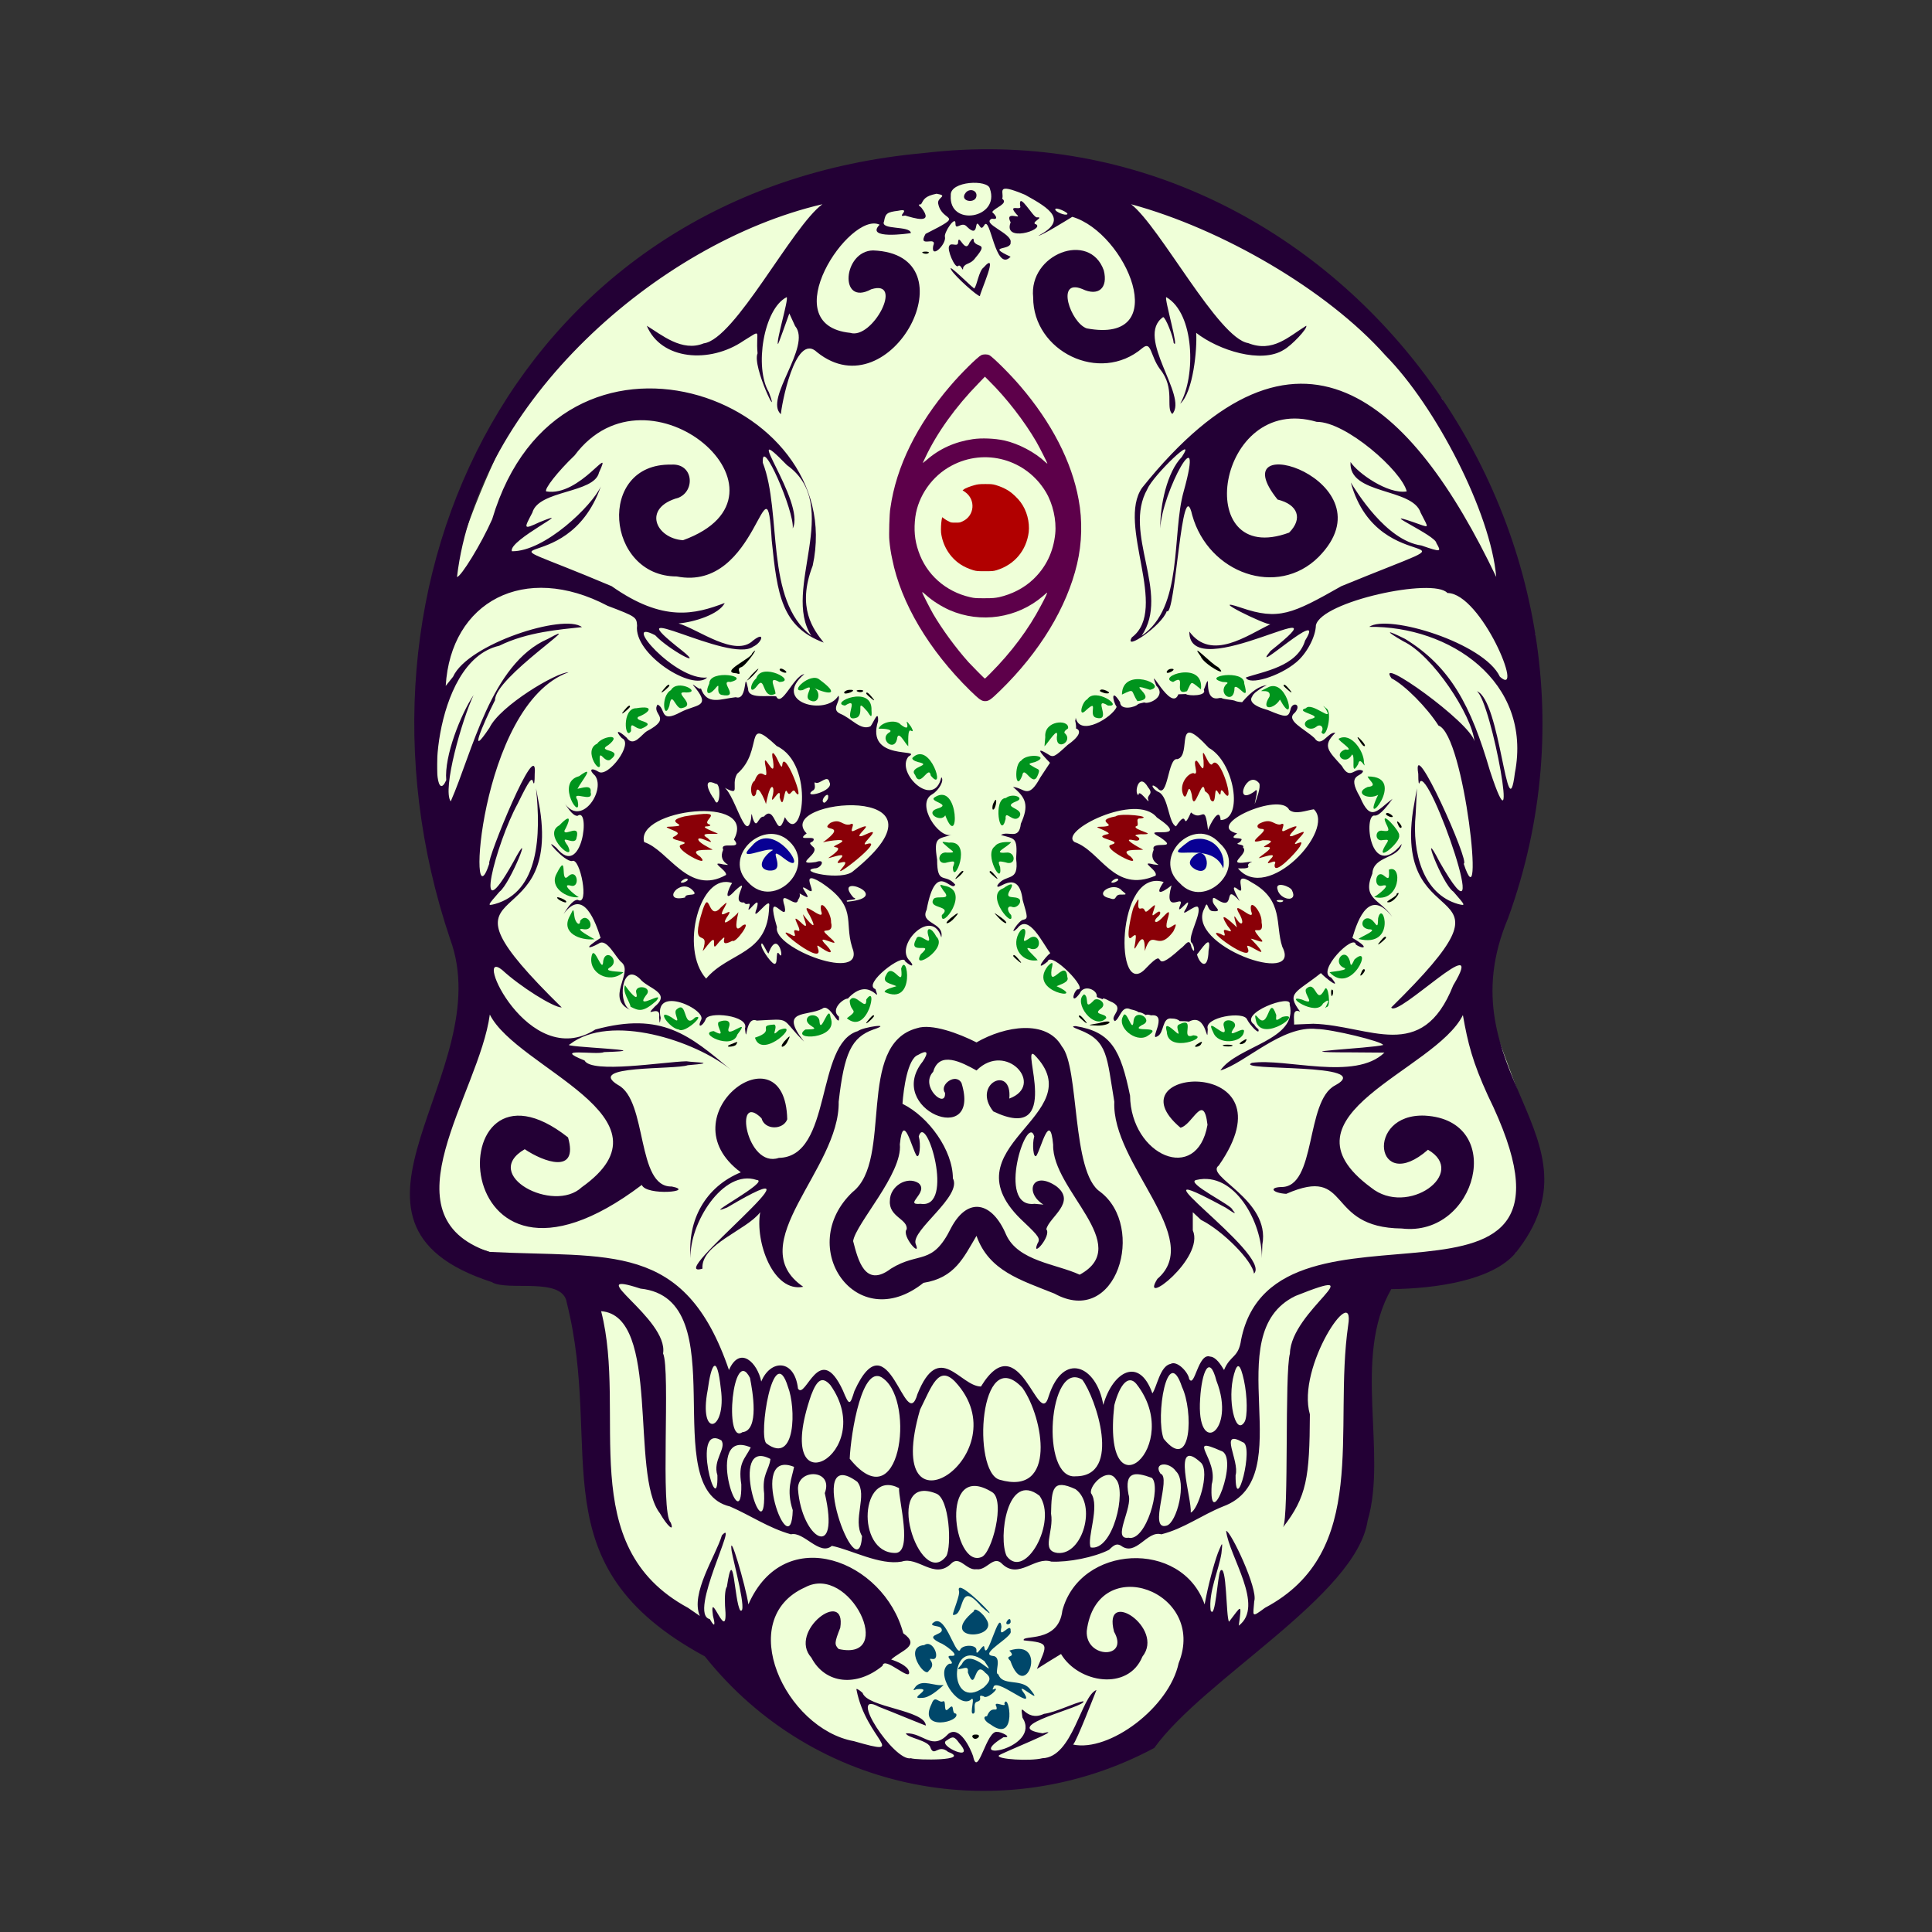 <?xml version="1.0" encoding="utf-8"?>
<!-- Generator: Adobe Illustrator 25.4.1, SVG Export Plug-In . SVG Version: 6.00 Build 0)  -->
<svg version="1.1" id="Слой_1" xmlns="http://www.w3.org/2000/svg" xmlns:xlink="http://www.w3.org/1999/xlink" x="0px" y="0px"
	 viewBox="0 0 736 736" style="enable-background:new 0 0 736 736;" xml:space="preserve">
<rect x="0" y="0" width="736" height="736" fill="#333333" stroke="none"/>
<style type="text/css">
	.st0{fill:#EFFFD8;}
	.st1{fill:#00941D;}
	.st2{fill:#230035;}
	.st3{fill-rule:evenodd;clip-rule:evenodd;fill:#230035;}
	.st4{fill-rule:evenodd;clip-rule:evenodd;}
	.st5{fill-rule:evenodd;clip-rule:evenodd;fill:#8A0007;}
	.st6{fill-rule:evenodd;clip-rule:evenodd;fill:#080094;}
	.st7{fill-rule:evenodd;clip-rule:evenodd;fill:#00941D;}
	.st8{fill-rule:evenodd;clip-rule:evenodd;fill:#00476A;}
	.st9{fill-rule:evenodd;clip-rule:evenodd;fill:#5D004A;}
	.st10{fill-rule:evenodd;clip-rule:evenodd;fill:#B10000;}
</style>
<g>
	<path class="st0" d="M166.5,247.8C172.4,193,210,135,210,135l58.9-46l61.7-19.3L389,65l63.8,11.6l49.3,29.9l47.3,45.5l20.5,49
		l15,41.1v50.1l-23,79.5l15.8,42.7L585,448l-7.7,29.4l-30.3,8.4l-22.6,3.3l-6.2,31.2l-3.3,65l-43,40.9l-34.6,34.5l-30.3,10.6
		L363,676l-42.5-8.3L297,651.8l-38.8-33.9l-24.1-27.7l-7.6-48.8l-5.6-46l-34.6-18.6l-19.8-5.9v-30.2l18.5-62.6L166.5,309v-40V247.8z
		"/>
	<g>
		<path class="st1" d="M402.6,280.8c-0.3,5.6,6.6,1.5,2.9-1.6c-0.2-1,1.6-1.6,1.4-1.9c0.3-3.4-9.3-2.9-8.7,3.5l-0.3,3.5
			C399.1,283.3,403.5,276,402.6,280.8z"/>
		<path class="st1" d="M419.3,384.3c2.7-1.9-0.7-4.4-2.4-3.4c-4.3,4.6-1.7-1.1-3.9-2.1c-4.3,2.9,3.7,14,8.4,9.1
			C421.8,385.9,416,386.8,419.3,384.3z"/>
		<path class="st1" d="M478.6,389.4c2.8,7.7,18.6-4.1,9.9-2c-2.5,1.6-2.5,1.6-2.3-0.7c-3-8.6-2.7,6.3-7.1,0.8
			C477.6,385.7,478.3,388,478.6,389.4z"/>
		<path class="st1" d="M433.3,267.1c9.1-0.9-5.9-7.9,4.8-4.3c7.6-1.7-10.6-9.2-10.7,1.8C432.6,262.1,430.6,263.1,433.3,267.1z"/>
		<path class="st1" d="M446.9,259.8c5.6-3.5-0.4,5.5,5.3,3.5c2-4,1.1-4,5.3-0.7C458.8,251.3,440.1,257.9,446.9,259.8z"/>
		<path class="st1" d="M465.8,259.8c1.9,0,2.3,0.3,1.3,0.9c-3.4,3.8,3.2,8,3.2,1.2c1.2-1.7,5.9,6.6,3.7-1.5
			C474.3,254.8,457.2,257.7,465.8,259.8z"/>
		<path class="st1" d="M483.6,261.6c-7.5,3.6,1.1-0.4,0,3.8c-3.6,5.7,1.9,4.7,4,1.1C493.9,278.1,490.9,259,483.6,261.6z"/>
		<path class="st2" d="M574.5,349.8C628.8,200.2,506.6,39.9,352,58.3C199.1,72,125.2,220.5,171.5,357.8
			c18.7,50.8-54.4,107.8,15.8,130.6c5.9,3.7,27.1-2.2,28.6,7.8c14.4,57.1-11.9,99.9,52.6,134.8c41.6,52.2,113.5,65.8,171.2,34.9
			c19.1-26.5,77-58.1,81.3-86.6c7.6-25.9-5.9-62.2,9-88.2c17.1-0.2,38.4-3.3,47.3-13.7C612.5,433.3,549.8,408.4,574.5,349.8z
			 M406.6,81.6c-0.7,0.7-4.6-0.9-4.6-1.8C401.9,78.6,407.2,81,406.6,81.6z M362.2,74.4c-0.4-5.5,14.3-6.1,14.9-2.5
			C381.1,83.2,361.3,86.6,362.2,74.4z M360.7,663c2.3-1.7,2.9-1.5,4.7,1C372.3,671.9,356.6,664.8,360.7,663z M513.6,504.8
			c-5.8,39.9,8.5,86.4-31.7,107.7c-5.4,4-4.5,3.2-4.1-2.5c1.6-4.6-9.1-27-10.7-26.8c1.1,9.7,14.8,28.6,4.8,36.1
			c1.3-9.2,0.9-7.4-3.7-1.5c-1.2-1.7-0.8-22.5-3.3-19.4c-1.1,1.9-1.9,18.9-3.7,15.1c-0.9-6.8,3.1-15.4,4.1-21.7
			c0.5-4.4,0.4-4.4-0.8-1.5c-1.3,2.8-3.7,11.4-5,17.9l-0.6,3c-8.7-24.9-47.5-22.8-54.2,2.4c-1.5,12.6-15.6,9-14.7,11.3
			c10.1,1,9,1.4,5,10.9c2.3-1.5,6.9-4.3,9.2-5.7c6.6,11.1,25.6,14.2,31,1c8.7-10.9-15.3-26.6-10.8-9.5c6,10.6-11,10.3-10.4-0.3
			c3.9-30.5,46.1-15.2,35,12.3c-3.6,16.9-26.4,33.9-40.2,31c1.4-1.4,8.2-19.1,8.9-20.8c-5.9,2.3-9,25.7-20.6,26
			c-4.6,1.2-17.5,0.4-16.6-1c-0.5-0.4,26.6-11.1,16.7-8.5c-17.5-2.6,17-10.1,15.5-12.2c-3.3,0.5-10.4,4.2-15,4.8
			c-7.4,3.5-9.3-6.3-8.2,1.4c7.5,11.8-23.5,17.4-7.2,7.5c3.9,0.2-1.3-2.2-2.3-2c-4.2-1.2-7.5,18.1-9.3,9.2c-1-2.9-5.1-11.8-9.4-8.5
			c-6.3,6.7-9.3-0.4-16.2-0.2c0.4,1.8,8.8,2.6,9.4,5.6c1.5,3.5,2.9-1.7,6.7,1.5c9,3.4-12.1,3.2-14.2,2.4
			c-6.3,1.5-24.6-26.4-12.2-19.6c4,1.5,19.3,7.9,17.9,7.1c-0.4-5.9-22.3-6.8-24.1-12.4c-1.6-1.4-2.6-1.9-2.3-1.1
			c3.7,19,20.5,25.7-1,19.5c-26.1-4.7-45.7-46.5-18.6-58.6c17.1-9.2,34.9,28.4,12.8,23.5c-1.7-1.7-1.6-2.5,0.6-8.1
			c2.4-15.4-20.1,1.3-11,11.4c5.3,10.1,17.3,11.2,27.1,3.1c0.6-4,10.9,6.4,10.1,2.2c-0.5-2.2-4.6-3.9-6.8-4.6
			c3.8-3.5,11.4-5.2,4.6-10c-7.3-27.7-45.1-42.6-59-11c-1-6.9-7.5-29.2-6.4-20.4c0.7,4.1,6.2,24.4,3.3,22.7c-2.3-3.6-2.5-26.3-5.1-9
			c-0.6,0.6-0.9,3.6-0.7,7.2c1.5,16.5-6.2-7.7-4.6,3.8c0.7,2.6,1.1,5.4-1.2,1.3c-8.5-1.8,11.5-39.4,4.6-31.9
			c-2.3,7.8-12.1,22.1-8.4,30.7l-4.5-3.1c-43.7-23.6-23-73.9-33.1-113c22.9,1.7,10.9,62.3,22.4,77c2.9,5,5.6,7.3,4.1,3.5
			c-4.1-3.8,0-58.1-2.9-64.4c2.2-13.3-32.1-32.4-8.6-24.7c36.9,3.9,5.8,76.4,34.1,83c8,3.5,14.7,8.2,23.2,10.6
			c4.9-1.2,10.9,8.4,15.6,4.4c7.4,1.5,18.3,7.5,26.6,6c6.2-2.1,12.3,6.8,18.6,1c3.4-3.8,5.9,2.5,9.9,1.9c4,0.6,6.5-5.7,9.9-1.9
			c6.3,5.8,12.3-3.1,18.6-1c6.5,0.3,16.3-1.6,22-4.5c2.1-2.1,3-2.4,4.5-1.6c5.8,4.4,9.9-5.9,15.4-4.3c8.5-2.1,15.3-7.3,23.5-10.6
			c30.1-11.1-2.6-65.6,27.6-80.2c31.1-12.4-1.7,5.5-2.1,21.9c-2.1,7.7-0.3,61.9-2.6,66.2c9-11.6,10.1-18.9,10.2-43
			C493.8,520.7,516.3,487.8,513.6,504.8z M273.3,562c0.4,18.4-10.3-20.1,1.5-13.3C276.9,551.7,271.4,556.3,273.3,562z M269.6,529.5
			c1.3-9.7,3.5-14.4,5-0.5C276.9,545.4,266,548.2,269.6,529.5z M302,575.3c-0.6,22.3-17.6-23.7,0.5-16.5
			C301.7,563.1,299.4,567.4,302,575.3z M292,549.9c-3.3-2.4,2.6-39.9,8.2-21.5C303.2,536,303.3,558.3,292,549.9z M293.5,555.8
			c-0.5,4.3-3.3,5.8-2.4,13.2C291.7,592.4,276.9,547.1,293.5,555.8z M286,551.4c-2.3,4.6-4.9,5.7-3.6,14.1
			C282.8,588,267.7,543.5,286,551.4z M285.7,524.9c1,5,3.7,20.1-2.9,20.7C275.7,550.6,279.2,512.1,285.7,524.9z M340.9,591.6
			c-15-0.2-13.1-32.3,1.6-24.7C342.2,571,348,591.9,340.9,591.6z M323.7,555.7c0.4-9.5,4.8-37.4,13-30.4
			C348.7,534.6,342.9,579.5,323.7,555.7z M326.6,564.5c4,5.1-1.9,14.4,1.8,20.7C327,607.2,306,549.4,326.6,564.5z M309,531.5
			c2.3-6.1,4.3-7.2,7.3-3.9C335,553.9,293.5,576.5,309,531.5z M314.2,568.8c6.1,26.4-8.8,17.6-10.2-1.5
			C303.7,559.3,317.7,559.6,314.2,568.8z M380.8,563.7c-10.6-3-7.7-52.5,8.7-35C397.5,540,402.8,570.1,380.8,563.7z M383.5,592.8
			c-3.3-6.7,0.1-32.6,12.5-23C403,579.6,390.5,602.2,383.5,592.8z M377.9,568.4c5.3,3-0.1,23.7-4.1,24.8
			C363.1,597.5,357.7,556,377.9,568.4z M350.5,537c4.4-8.8,7-17.1,13.3-10.7C389.6,553.9,335.3,589.5,350.5,537z M356.7,569
			c5,2,5.9,20,3.8,23.8C350.3,606.2,335.9,560.6,356.7,569z M400.4,576.6c0.2-9.6,0.6-13.3,9.3-9.3c8.2,5.8,2.8,25.2-6.8,24.3
			C396.3,590.8,401.6,583.6,400.4,576.6z M429.9,569.3c-1.6-8.8,2.4-8.7,8.9-6.3c3.7,3.3-2.2,24.4-8.9,22.8
			C423.4,586.7,431.7,574.3,429.9,569.3z M424.5,535.3c2.2-8.3,5.5-11.6,8.4-8.1C451.5,550.8,419.6,578.9,424.5,535.3z M425.1,563.5
			c4.2,4.4-1.1,27.5-9.6,26c-1.6-3.4,3.7-15.7,0.1-20.7C415,565.7,422,558.7,425.1,563.5z M409.8,562.4
			c-13.7,1.4-10.3-44.8,2.5-36.8C417.4,532.4,427.6,562.4,409.8,562.4z M465.1,552.7c7.4,2-4.8,32.9-3.5,12.8
			C464.4,556,451.4,546.6,465.1,552.7z M457.2,532.8c0.6-10,3.5-17.3,6.2-6.8C471.1,545.5,455.6,555.4,457.2,532.8z M457.6,557.3
			c3.4,3.8-1.4,18.3-4,18.9C454.2,571.2,446,546.5,457.6,557.3z M443.3,548.1c-3.2-8.3,1.4-36.7,7-19.7
			C454.6,537.4,454.1,561.4,443.3,548.1z M448,560.5c4.3,4,0.3,19.7-3.6,20.7c-7.2,2.1,2-18.5-2.3-19.8
			C439.2,557.2,445.3,556.6,448,560.5z M473.4,549.4c4.6,1-2.8,29.1-2.7,12.6C472.3,556.4,464.1,544.2,473.4,549.4z M470.1,523.5
			c1.3-4.7,2.4-4,3.8,2.4c1.3,6,1.4,13.9,0.2,15.8C470.6,547.3,467.4,533.1,470.1,523.5z M472.8,510.4c-1,7-4.1,5.7-6.5,11.5
			c-1.2-2-3.1-5-5.3-5.1c-4.6-1.6-5.9,12.3-8,8.5c-0.2-2.3-4.5-7.2-7.1-5.7c-4,0.8-5.2,8.9-6.9,11.2c-5-14.2-15.1-8.3-18.7,4.4
			c-2.5-14.9-15.2-20.6-20.8-3.3c-3.8,13.5-11-27.9-25.8-3.7c-8-0.1-15.9-17.8-24.2,2.9c-4.6,16-10.9-30-24-1.2
			c-1.7,5.4-1.9,5.9-4.4-0.2c-9-19.4-14.2,3.8-17.1-0.7c-1.3-11.4-10.5-11.2-14-2.7c-1.4-7.1-8.1-13.9-12.3-4.4
			c-16.9-49.4-45.5-42.6-91.4-45c-40.6-13.9-3.8-60.1,0.3-90.4c10.3,20.6,72.6,39.1,35,65.8c-10.7,10.1-38.6-4.7-21.7-14.5
			c7.1,4.8,20.6,9.8,16.5-4.5c-49.4-39-47.7,75.5,28.1,18.1c1.7,4.3,20.8,2.5,11.4,0.6c-13.6,0.4-9.1-32.8-20.5-38.7
			c-12.4-7.6,21.4-5.7,26.6-7.5c12.1-1,2.8-1-0.5-1.5c-8.6,0.2-36.2,4.8-38.8-0.3c-13.1-5.2,4.8-1.9,7.4-3.2
			c23.6-0.7-17.3-1.9-13.1-2.9c15.5-12.1,48-1.4,61.5,9.7c-15.8-13.2-26.3-22.3-51.7-15.4c-25.6,16.3-47-31.9-35.5-22.7
			c6.8,6.3,19.5,14.3,22.7,14.3c-53.8-52.7-0.5-24.5-8.3-75.5l-1.5-8c1.9,17.8,1.2,39.4-15.7,44.1c-2.9,0.7-2.9,0.7,1.8-4.7
			c4.1-3,13.6-26.9,5.3-11.4c-16.1,28.9-6.6-7.2,1.6-22.1c4.4-9,5.4-10.3,5.9-8.3c0.4,1.4,0.6,0.1,0.6-3.1
			c1.3-15.5-18.4,33-17.3,34.2c-8.5,25.8-4.2-60.5,30.2-72.9c-4.7,0-26.1,12.8-30.1,21.1c-8.4,12.6-2.7-1,2.1-10.5
			c-0.3-8.5,36.5-32.3,20.1-23.3c-21.7,9.4-28.8,43.4-37,61.9c-3.3-4.6,4.3-31.1,8.7-40.5c-4.9,7.4-11.2,23.2-10.4,32.4
			c-6.4,14.4-6.4-45.2,20.2-51.2c10.7-5.3,23.4-6.2,31.5-7.1c-6.8-5.3-43.5,6.4-49.1,18.9l-2.8,3.5c1.9-32.1,30-47.2,61.7-30.5
			c10.8,4.1,11,4.3,11.2,7.5c-1.4,10.9,21.3,25.3,26.7,19.8c-12.1,1.4-33.4-23.2-19.8-16.1c5,5.4,19.1,13,10.3,5.9
			c-27.8-21.8,18.2,5.2,27.1-1.6c3.2-1.4,4.8-6.1-0.1-2.3c-6.8,6.6-20.9-4.3-28.4-6.5c6-0.5,15.5-3.5,17.6-7.8
			c-11.3,4.3-23.4,7.5-43.1-6.4c-58.4-24.7-17.4-0.2-4.1-38c-3.3,7.3-21.4,24.9-33.9,24.7c-1.5-4.2,25.7-17.2,10.6-11.1
			c-6.4,3-6,2.5-2.8-3.6c2.4-8.7,23.6-7.3,25.4-15.3c5.6-12.1-7.2,9.4-20.1,7.2c-0.9-0.8,4.4-7.6,10.8-13.7c28.3-38,89,15,41.3,32.3
			c-10.4-0.7-15.7-12.4-1.7-16.2c6.5-2.7,5.6-13.2-2.8-12.6c-28.5-0.6-25,42.6,2.1,42.6c31.2,6.2,34.1-49.3,36.2-13.7
			c2.1,20.7,3.8,32.9,19.8,38.9c-3.9-5-10.4-13.2-4.2-29.3c14-64.5-96.3-104.4-122.1-17.7c-4.1,9.3-11.9,22-13.4,22
			c7.8-66.1,76.2-127.3,139.2-142c-11.6,8.5-33.3,51.5-45.2,53c-8.3,3.4-16.1-3.3-21.7-6.7c5.4,13,23.9,14.6,36.9,5.7
			c7.4-4.5,4.5-3.9,5.3,4.8c-2.2,5,9,27.4,4.3,14.8c-5.6-9.4-2-31.8,6.8-36.2c0.8,0.9-4.2,17.1-3.3,17.9c0.2-0.2,3.2-8.6,4.3-11.7
			l2.2,4.8c6.5,7.7-12,27.8-5.4,33.6c0-2.3,5.3-31.8,13.8-23.6c28.3,22.7,59.6-37.4,21.3-38.8c-11.5,0.2-13.1,21.5-0.7,14.8
			c12.7-4,0.5,19.3-8,16.6c-29.5-3-0.1-46.6,11.2-41.2c-5.6,5.7,10.8,3.4,11.9,3.2c-0.2-3-11.9-1-10.2-4.5c0.5-3,1.2-3.5,5.3-4
			c5.6-1.2-1.1,2.7,2.7,1.8c3.1,0.9,11.3,3.6,6.2-3c-1.2-1-1.3-1.2-0.1-1.3c1-1.8,1.4-3.1,5.9-4c4.7,0.8,0.2,1.3,0.6,3.7
			c1.4,7.6,11,3.6-4.8,11.6c-3.3,5.8,4.7,0.4,2.9,4.6c-0.9,5.2,5-0.6,4.5-3.4c-0.6-1.5,4.1-8.6,4-5.1c0,2.9,2.4-1.2,4.4,1.2
			c4.8,4.7,2.6-3.4,4.6-0.6c0.8,1.3,1.1,1.3,1.9,0.1c2.4-4.5,4.2,18.2,10.1,11.9c-9.8-4.5,0.4-2.1,0-5.5c0.7-3.4-11.4-7.1-7.1-9
			c3.1,0.6,0.9-1.8,0.1-2.5c0.7-1.6,6.4-3.2,3.8-5.1c0.9-2.4-3-6.4,8.7-1.5c9.6,5.3,16.4,9.6,5.1,15.6c1.4-0.1,10.3-5.6,12.9-7.2
			c20.5,6,38.8,48.7,5.5,42.5c-6.1-2.1-12-19.2-1.7-15c6.1,2.9,9.9-0.3,8.2-7.1c-5.4-15.2-28.7-6.2-26.9,10.3
			c-0.1,20.4,25.3,33.2,41.6,19.3c3.5-2.9,2.9,2.8,6.7,8c6,7.4,2,14.8,4.7,17.1c6.2-6.7-14.4-29.3-3.5-36.9c0.9,0,3.9,7.5,4,9.8
			c2.4,3.5-3.7-17.2-2.8-17.4c10.8,6.2,11.3,30.1,5.3,40.6c5-4.4,6.5-21,6.1-27c8.6,6.7,24.8,11.8,33.3,6.5c3-1.6,9.4-8.4,8.6-9.2
			c-6.8,4.2-12.7,10.3-22.1,6.6c-11.4-1.8-33.6-44.4-44.6-52.9c34.4,9.3,74.7,32.6,96.9,57.6c19.1,19.3,40.1,59.9,42.2,84.4
			c-32.2-67.4-75.4-108.2-134.9-34c-9.8,14,10.4,46.2-3.9,57c-3.4,5.6,11.4-4.4,13.3-10c3.3,2.8,5.7-54.2,9.7-36.5
			c6.2,22.1,32.4,31.5,48.1,15.9c28.8-29.1-38.3-50.2-15.6-21.9c7.8,1.9,9.7,7.3,4.4,12.6c-37.5,13.8-27.8-53.4,10.5-42.2
			c11.1-0.1,32.4,18.7,34.3,26.5c-7.2,1.2-18.8-7.1-21.4-11.2c-0.9,12.6,23.6,9.7,26.7,19.3c3.3,6.6,3.8,5.8-3.1,3.5
			c-13.9-4.8,9,5.2,9.1,8.1c2,3.4,1.8,3.5-5.7,0.9c-13.5-1.8-25.1-21.1-26.9-24c10.7,39,57.3,14.5-3.6,39.5
			c-18.7,10.6-23.9,13.1-38.2,8.2c-13.9-4.7,9.8,6.9,11.2,6.3c-8.7,4.1-22.5,14.3-30.9,2.8c-0.4,21.4,62.6-17.9,30.9,7.4
			c-8.6,10.4,21.8-17.8,13.2-4c-3,10-16.1,11.8-22.6,14.1c1.2,3.1,12.8-0.4,19.2-5.8c4-3.3,7.4-9.7,7.5-14.1
			c2-9.1,44.8-18.3,50.1-12.3c12.9,0.1,29.6,40.5,20,31.9c-6-12.9-42.7-24-49.8-19c30.4-0.4,62.3,20.7,55.5,55.7
			c-2.9,23.1-5.5-28-14.5-31.2c5.6,3.9,16.9,66.7,5,30.3c-7.2-24.7-15-39.6-32.3-50.2c-7.4-3.7-7.8-3.2-0.7,0.9
			c11.2,5.3,26.1,28.1,27.1,38.1c-1.5-7.2-38.2-33.4-31.6-24c5.1,2.6,13.5,11.1,17.9,18c10,3.4,17.8,77.6,9.6,52.6
			c2.8,0.3-20-50.7-17.3-34.2c0,3.3,0.2,4.5,0.6,3.1c3.4-6.4,29.7,69.4,7.5,30.4c-7.9-15.4,0.8,8.3,5.3,11.4
			c4.7,5.4,4.7,5.4,1.8,4.7c-13.4-3.8-17.6-19.6-16.2-34.1l0.5-10l-1.5,8.5c-7.5,50.6,45.4,22.2-8.3,75c2.2,4.3,37.3-31.2,23.6-8.4
			c-11.9,30-31.9,15.2-53.3,14.6l-7.3,0.3c0.1-2.1-0.9-6.4,2.3-4.9c-5.5-7.3-1.6-7.1,7.9-14.7c1.4,1.6,8.4,7.1,3.9,1.7
			c-5.9-2.3,8.7-16.9,9.4-12.6c2.4,1.8,6,1.7-1.3-2.5c2.2-7.6,6.7-19,15.2-8c-4.6-6.9-11.7-6.6-7.6-16.5c0.4-6.9,10-5.5,11.2-11.3
			c-12.1,14.8-14.8-11.9-10.2-10.8c2,0.1,5.3-4.5,6.7-6.4c-5.9,4.4-8.3,9.1-12.4-0.7c-5.3-9,0.6-7.4,1.2-9.9c-3.2-1.9-4.8,4-8.1-1.9
			c-5-5.6-7.7-7.6-2.5-12.6c-2.6-0.7-5.3,6-7.9,2c-3.9-3.6-11.3-6.8-7.5-9.7c2.8-3.3-1.1-4.4-1.7-1.1c-0.8,3-1.7,3-8.6,0.1
			c-6.2-1.7-7-3.7-6-5.1c0.2-0.6,0.7-1.1,1.1-1.5c0.7-0.6,1.5-1.1,2.2-1.6s1.5-0.9,2.3-1.3c-2.6,0.3-5.7,2.1-9.4,6.5
			c-1.4-0.1-2.3-0.3-2.9-0.6c-1-0.3-2-0.3-3-0.5c-0.7-0.1-1.4-0.2-2-0.5c-0.2,0-0.4,0-0.7,0c-7.3,1.9-2.4-12.8-6-3.1
			c1.3,2.4-5.9,2.4-6.8,1.6c-1,0-1.9,0.1-2.9,0.1c-2.7,7.2-12.2-13-8.4-3.3c4.1,4.1-2.9,7.3-4.6,6.4c-0.8,0.2-1.5,0.3-2.3,0.6
			c-1.1,1.3-6.8,2.6-6.9-0.7c-3.4-5.5-3-0.8-1.3,1.8c-1.6,3.9-14,11.6-15.6,4.1c0,0.5-0.1,0.9-0.2,1.2c0.1,0.3,0.1,0.6,0.2,0.9
			c0.1,0.7,0.2,1.4,0.1,2c1.7,0.6,2.2,2.5-3.2,6.3c-5,4.6-5.4,4.9-7.5,3.5c-6.2-3.8-0.8,1.6,0.8,3.3l-3.7,5.6
			c-4.7,8.7-6,3.9-10.4,3.6c5.1,4.2,6.1,7.1,3,14c-0.7,6.5-4.7,2.5-7.6,4.3c5.3,1.5,6.4,0.8,5.8,9c1.2,9.4-3.8,5.4-7.1,10.1
			c-0.8,3.2,8-7.4,9.6,5.7c2,6.8,2,7,0.2,7.5c-1.5,0-6.1,6.9-2.2,3.2c4.3-5.7,9.5,5.6,12.5,9.5c-1.8,1.3-6.6,7.7-1,3.2
			c1.2-4.3,16.1,11.2,11.3,10.6c-1.8,1.4-2.4,6,0.9,1.6c1.6-3.8,7-1.3,6.5,1.2c0,0,0.1,0,0.1,0.1c0.1,0,0.1,0.1,0.2,0.1
			c0,0,0.1,0,0.1,0.1l0,0l0,0c0.3,0.1,0.6,0.2,0.9,0.3c0.3,0.1,0.6,0.2,0.9,0.4c0.1-0.5,0.6-0.5,2.8,0.7c6.6,2.6-0.5,5.7,1.9,7.6
			c2-0.9,2.5-6.2,6-4.5c1.9,0.4,2.7,0.8,3,1.1c0.4,0,0.7,0.1,1.1,0.2c0.6,0.2,1.2,0.6,1.7,0.9c0.3-0.2,0.8-0.3,2,0.1
			c6.8-0.8-1,10,2.4,8c2.7-1.3,1.7-7.3,5.4-6.8c1.5,0,2.6,0.4,3.1,1c1.2,0,2.4,0,3.5,0.2c7.1-3.8,6.9,10.4,7.2,2.8
			c-1.5-4.5,13.8-7,15-3.6c1.2,2.3,5,6.3,4.3,3.7c-0.3-0.2-0.5-0.5-0.8-0.7c-0.3-0.3-0.6-0.7-0.8-1.1c-6.4-4.2,14.6-11.9,13.5-7.7
			c3.4,13.7-20,15.8-26.4,25.2c9.5-2.8,23.5-17.3,36.7-15.8c5.5,0,25.3,4.8,25.3,6.1c-4.5,1.3-40.8,2.8-12.5,2.8l13,0.1
			c-11.2,10.9-37.6,2-50.5,3.9c-7.2,3.3,48-0.2,31.7,8.6c-11.4,5.9-7,39-20.6,38.7c-4.8,0.2-3.1,2.3,2,2.6
			c25.2-11,14.4,12.9,44,13.2c28.6,3.4,40.1-41.3,8.8-43c-23-0.9-18.8,30.5,1.2,13c15.4,8.9-7.8,25.7-21.7,14.4
			c-37.6-27.7,24.5-44.4,35-65.7c1.9,10.8,3.7,17.9,9.5,30.6C615.2,515.9,485.5,446.5,472.8,510.4z M299.8,177.2
			c21.6,15.4-2.2,47.5,9.3,65c-17.9-13.7-11.1-46.8-18.5-65.9c-0.7-10.9,12.1,18.6,11.4,25C307.1,191.3,280.9,157.8,299.8,177.2z
			 M450.9,187.3c-4.6,16.4,0,44.1-16,54.9c11.1-16.3-7.4-39,2.2-55.9c2.1-5.1,19.4-21.8,13.1-12.2c-5.6,5.7-8.3,18.4-8.2,27.2
			C442.6,187.4,459.3,157.2,450.9,187.3z M453.8,359c1.2,0.7,1.7,5.4,0.1,1.9c-0.8-4.2-2.4-0.6-4.2,0.5c-12.5,11.4-3.9-2.2-13.1,7.4
			c-12.1,13.4-11.6-38.4,6.7-32.8c-3.5,5.1-1,4.5,3,1.3c-3.3,11.8,5.1,3,3.3,7.5c-2.2,5.5,5.3-5.4,2.3,1.2c-3.1,4.6,3.6-1.9,4.5-0.4
			C457.8,348,452.5,356.6,453.8,359z M437.5,304.9c0.5,1.7-3.8-4.8-3.8-2c-1.8-0.5,0.1-9.2,3.7-2.9
			C439.8,302.8,436.5,302.7,437.5,304.9z M440.7,311.4c14.4,9.7-7.8,2.8,1.3,7.6c7.5,5.1-3.8,1-2.5,4.7c-2.5,5.6,5.1,6.2,0,5.6
			c-6-1.5,1.9,2.3,0.7,4.3c-15.9,6.8-20.8-9.4-30.8-12.8C403,316.7,432.9,301.7,440.7,311.4z M465,312.4c-0.4-5.5-4.1,1.8-4.8,3.8
			c-1.3-10.9-2-2.8-6.5-6.7c-3.7,8.2-0.7-2.3-5.7,5.3c-2.9-1.2-2.8-11.1-6.5-13c-2.5-1-3.7-4.1-0.6-1.6c4.1,5,3.9-11.8,7.6-11
			c5.8-1.4-1.6-19,12-4.3C470.2,290.2,473.9,312.2,465,312.4z M449.5,336.5c-11.1-9.8,5.5-26.2,15.1-15.3
			C475.5,330.7,458.9,346.8,449.5,336.5z M426,335.2c0,0.2-0.7,0.7-1.6,1C421.4,336.8,426,333.5,426,335.2z M427.4,339.3
			c1.9,1.5,1.9,1.5-0.2,1.5c-3-0.2-1.3,2.6-4.4,1.4C416,340.8,424.3,335.5,427.4,339.3z M460.4,362.2c-0.2,7.9-3.5,4.9-4.4,1.4
			C457.3,362.2,461.8,354.8,460.4,362.2z M458.8,346.1c1.5-3.9,0.8,0.9,3.2,1c4.5,0.4-0.1-1.9,0-4c0-1.4,0.2-1.4,2.3,0
			c6.6,3.8,1.4-7.2,8,0.2c-0.9-1.5-4.2-7.4-0.6-4.4c3.5,2.5-2.9-8,5.2-2.7c12.3,6.8,8.8,16.2,11.6,24.5
			C496.4,376.1,451.3,360.1,458.8,346.1z M488.7,343.4c-0.3,0.3-1.2,0.4-1.9,0.1C484.8,342.7,489.8,342.6,488.7,343.4z M486.7,338.9
			c-1.2-3.4,5-1.2,5.5,0.3C494.6,344,487.6,342.9,486.7,338.9z M471.6,330.8c0.8,0,4.6,0.3,3.9-0.9c-0.6-1.6,4.1-2-0.7-1.4
			c-8.4,1.2,1.4-3.3-1.3-5.7c1-1.3-3.4-0.9-1.7-1.7c0.6-0.2,1.2-0.9,1.2-1.4c-0.9-0.8-5.3,0.3-1.7-2.2c-12.8-3.1,16.5-16,19.8-9
			c2.4,2,6.5,0.2,9.4-0.2C508.9,316.1,482.8,344.3,471.6,330.8z M477.9,301.5c-8.4,6-2.8-8.8,1.8-3.1c0.7,1.5-1,5.9-1.7,7.9
			C478,305.4,479.9,299.2,477.9,301.5z"/>
		<path class="st1" d="M454.6,394.4c-5.4,2.1,1.4-7.5-5.5-4.1c-1.9,0.8,1.9,5.7-1.8,2.3c-2.7-2.4-3.6-2.3-2.8,0.4
			C444.8,401.6,461.4,394.9,454.6,394.4z"/>
		<path class="st1" d="M435,390.5c5.1-1.9-2.9-7-3.2-1.2c-0.5,4.6-2.7-5.6-4-2.1c-2.3,4.1,4.7,10,9.1,7.6
			C444.4,390.2,429.6,393.7,435,390.5z"/>
		<path class="st3" d="M367.9,73.4c-2.8,3.4,4.1,4.5,4.1,1C372,72.4,369.3,71.7,367.9,73.4z"/>
		<path class="st3" d="M388.6,78.3c1.1,2.5-5.3-1.1-1.3,3.4c2.5,2.3-4.8-1.8-2.3,3c-3,7.8,12.7,2.9,9.8,0.8
			c-2.7-0.6,3.4-2.9,0.2-2.7C393.6,83,388,72.6,388.6,78.3z"/>
		<path class="st3" d="M365,92.1c0.1,2.4-2.7,0-3.4,1.6c-0.9,1.4,2.1,8.4,3.3,7.7c1.2-1.2,2,2.8,2,0.6c0.9-2,2.8-1.1,4.7-3.8
			c5-5.9,0.7-3.7-0.6-6.2c-0.1-1.5-0.3-1.5-1.6,0.3C367.7,97,365.3,88.8,365,92.1z"/>
		<path class="st4" d="M351.8,96.5c0.7,0.3,1.6,0.2,1.9-0.1C354.8,95.6,349.8,95.7,351.8,96.5z"/>
		<path class="st3" d="M374.7,101.9c-1.8,1.3-2.5,6.8-3.5,7.9c0.8,1.5-11.3-10.9-8.7-6.8c1.5,2.4,9.7,9.8,10.8,9.8
			C373.3,111.5,380.9,94.9,374.7,101.9z"/>
		<path class="st4" d="M286.5,248.9c0,1.8-12.8,7.3-5.9,7.6c2.7,1-0.5-1.8,1.7-2.3C284.1,253.8,290.2,244.8,286.5,248.9z"/>
		<path class="st4" d="M457.4,250c1,3,11.3,8.7,6.6,4.1C461.8,253.3,452.8,243.7,457.4,250z"/>
		<path class="st4" d="M286.4,257l-1.9,2.3C286.8,258.1,292,251.3,286.4,257z"/>
		<path class="st4" d="M297,255.2c0,0.2,0.7,0.7,1.6,1C301.5,256.8,297,253.5,297,255.2z"/>
		<path class="st4" d="M444.5,255.8c-0.6,1.7,4.7-1.2,1.6-1C445.5,254.8,444.8,255.2,444.5,255.8z"/>
		<path class="st1" d="M246,379.3c3.3-3.5-4.6-4.6-3.6-1c1.1,4.2-3.5-1.6-4.3-3c-1.1,2.7,1.9,6.4,2.1,8.2c3.1,1.6,4.7,2.3,9.8-2.2
			C253.7,376.9,241.7,385.2,246,379.3z"/>
		<path class="st1" d="M296.8,392.4c-3.7,3.5-0.2-1.2-1.8-2.1c-7.1,0.4,1,2.3-7.4,5C290.2,404.1,306,388.8,296.8,392.4z"/>
		<path class="st1" d="M312.2,389.3c0-2.9-3.9-3.2-4.7-1.4c-1.3,3.2,7.2,4.2-0.7,4.3c-6.1,4.2,13,4,9.6-4.6
			C315.8,382,312.7,394.2,312.2,389.3z"/>
		<path class="st1" d="M272.2,262.6c3-3.7,0,1.3,2.6,2.1c7.7,1.6-1.3-5.7,3.5-4.9c8.3-2.1-8.1-5-8.1,0.6
			C268.5,264,269.7,265.3,272.2,262.6z"/>
		<path class="st1" d="M305.8,262.9c5.8-3.2,0.2,2,2.4,3.7c3.8,2.3,4.7-2.9,2.1-4.4c5.6,2.5,9.9,2.6,1.9-3.3
			C308.8,255.9,300.3,264,305.8,262.9z"/>
		<path class="st1" d="M288.4,261.3c3.3-4.5,1.7,5.5,7,3c0.2-1.9-3.3-7.2,1.5-4.5c7.2-0.2-6.8-7.8-8.8-1.4
			C285.3,260.9,285.6,265,288.4,261.3z"/>
		<path class="st1" d="M321.9,268.8c6.4-4.1-2,7,4.7,4.5c2.7-1.7-0.9-7.7,3.8-2.3c1.5,2.4,1.8,2.5,1.6-0.4
			C332.4,260.5,315.5,267.9,321.9,268.8z"/>
		<path class="st1" d="M334.7,277.6c2.6-0.1,6.1,0.4,3.8,1.6c-3.5,2.4,2,7.3,3.2,2.5c0.4-4.1,3,1.5,4.3,2.6c0.1-1.1-0.4-7,1.1-5.9
			c0.8,0.4,0.8,0,0-1.5c-4.1-5.7,1.4,3.2-3.9-0.8C341.3,273.8,335.6,275.1,334.7,277.6z"/>
		<path class="st2" d="M357,327.5c-1.4-8.8,0.3-7.8,5.6-9.5c-5,1.7-13.9-11.8-7.5-15.4c2.7-1.6,4.7-5.4,3.5-6.5
			c-2.8,12.4-17.6-1.8-12.5-7.9c5.9-3.3-16.5,2-11.6-13.5c0.2-4.8-1.8,0.8-2.9,2c-3.8,1.7-7.1-3-11.5-4.8c-3.8-1.7,0.4-4.9-0.7-6.9
			c-4.5,7.9-25.7,2.6-13-8.2c-4,0.6-8.6,12.9-10.7,8.5c-2.9-0.6-10.8,1.2-10.7-2.9c-1.9-8.3,0.1,4.8-4.7,3.2
			c-5.7,0.6-11,3.3-13.3-3.4c-0.4,1.2-5.2-3.8-1.9,0.1c5.7,7.2-0.1,6-5.8,9c-8.2,4.4-5.5-1.4-8.8-2.9c-2.5,3.9,5.9,4.9-4,10.1
			c-2.2,1.3-5.1,6.4-7.8,2.5c-3.2-3-4.6-2.8-1.8,0.2c4.7,1.9-5.3,15.2-8.9,12.8c-2.9-1.8-3.8-0.7-1.3,1.5c4.2,5.8-5.7,20.3-12,9.9
			c1.2,1.7,3.3,5.5,5.3,5.4c5.1-3.8,1.8,24.5-8,12.2c-6-5.2,3.1,5.6,6,5c3-1.5,6.7,17.5,2.1,14.8c-2-0.1-4.3,3.6-5.4,5.4
			c7.6-10.4,12.3,3.5,14.1,9.1c-6.9,4.4-4.4,4.2-0.8,2.2c3.2-2.4,6.6,5.5,8.9,7.2c4.4,4.1-6.6,13.8,3.5,18.2
			c-5.4-2.1-3.7-18.9,3.4-12c2.9,3.7,12.1,5.2,5.7,10.5c-4.9,5,2.4-1.2,1.6,4.1c0.2,2.6,0.2,2.7,0.6,0.3c-3-13,18.1-3,15.3,0.9
			c-1.5,3.3,0.8,2.1,1.8-0.3c0.6-3.3,16.8-1.6,15,3.4c0.8,7.1-0.1-4.9,4.5-3c13.7-0.7,8.6-1.3,18,8c-9.8-12.5,1.2-9.5,6.9-12.5
			c2.9-2.6,6.8,8.3,6.4,3c-3.4-2.6,1.5-6.9,3.4-6.9c8.5-9.2,12.8,3.2,10.5-3.6c-5.2-1.8,10.8-14,11.3-10.6c2.8,2.5,3.8,1.9,1.3-0.7
			c-4.9-6.1,9.1-19.9,12.5-8.4c1.2-5.9-8.3-5-5.6-10.5c3.6-19.4,9.4-6.2,10.9-9.6C360.1,332.4,357,337.5,357,327.5z M309.4,301.3
			c2.2-0.9,0-3.9,1.4-3.1c1.6,0.6,4.5-3.3,5.2-0.2C317.9,301.4,305.7,304.4,309.4,301.3z M315.4,304.3c-0.4,0.8-1,1.5-1.5,1.5
			C312,305,316.3,300.5,315.4,304.3z M280.8,294.8c10.4-9,2.2-22.7,15.1-10.6c14.9,7,9.7,39,3.1,27.1c-3.2,10-3.5-5.6-8-0.2
			c-2.3-0.3-2.6,5.6-4.3,0.4c-0.4-1.9-0.4-1.9-0.6,0.5c-2,10.3-6.6-11.7-11.1-12.5C283,304,278.1,299.4,280.8,294.8z M284.9,336
			c-9.5-9.3,5-23.5,14.7-16.4C312.4,329.5,295.1,347.4,284.9,336z M272.7,298.6c2.3-0.2,1.4,11-0.7,5.7
			C270.6,302.7,267,295.9,272.7,298.6z M245.4,320.8c-3.5-12.5,43.4-18.3,34.2-1c3.7,4.4-5.6,0.4-4.1,3.9c-2.5,5.6,5.1,6.2,0,5.6
			c-5.7-1.4,1.5,2.2,1.1,4C262.3,341.4,254.7,323.8,245.4,320.8z M262,335.2c0,0.2-0.7,0.7-1.6,1C257.4,336.8,262,333.5,262,335.2z
			 M261,341.9c-9.5,2.2-1.8-8,3-2.6C266.4,341.8,260.9,340,261,341.9z M269,372.8c-10.2-11.3-2.3-40.7,9.9-36.4
			c-1.3,1.8-3.7,8.2,1.1,2.9c6.9-6.3-2.5,5,3.5,4.5c0.8,1.6,2.7-0.8,1.9,1.7c-1.6,4.2,4.7-5.9,2.9,0.5c-2.7,6.9,5.6-5.7,4.7-0.6
			C292.6,363.8,277.7,362.5,269,372.8z M297.1,363.8c-1.8-3-0.7,3.1-1.8,3.3c-0.8,0.9-5.3-5.3-5.3-7.2c0.2-2.4,2.8,5,2.9,2.9
			C296.3,354.1,298.8,365.6,297.1,363.8z M296,353.2c-5-16.7,4.5-0.2,2.9-8c-2.5-7.4,4.6,1.4,5.1-2.4c2.1-2.7-1.6-3.3,3.4-1
			c1.4,0-3.8-5.4-0.2-3.2c6,4.3-4.1-8.4,5.6-2.4c14,9.3,8.7,14.5,11.8,24.6C330.4,374.9,294.1,361.2,296,353.2z M322.8,343.5
			c-1.7-0.9,5.2-0.5,2.3-1.6C316.5,332,341.3,341.8,322.8,343.5z M325.1,331.8c-4.2,4-21.7,0.1-14.8-1c2.6,0.1,4.5-3.9,0.5-2.4
			c-9.4,1.4,2.6-3.4-1.3-6c-2.2-2.1,0.4-1,0.5-2.7c-0.3-1.3-6.9,0.8-2.7-2.2C294.2,304.2,367.4,297.7,325.1,331.8z"/>
		<path class="st1" d="M330,380.8c0.2,5.1-4.4-3.4-6.3,0.4c0.2,4.8,3.9,3.1-1.1,6.7C330.7,394.7,334.6,374.1,330,380.8z"/>
		<path class="st5" d="M294.5,289.8c1.2,9-4.5-5.8-2.8,2.5c1.1,7.2-1.8-1.7-4.2,5.1c-2.5,1.6-1.1,8.4,0.5,5c0.3-4.7,3.3,2.2,3.8,3.9
			c0.3-1.4,1.2-6.3,2.3-6.5c0.5,0,0.7,1.2,0.4,2.7c-1.8,6.5,3.2-4.3,2.5,1.2c1.7,6.1,1.6-4.7,2.9-2c1.2,2.5,2-2.3,3.2,0.2
			c4.1,5-4.5-17.4-5.1-10.4c-0.1,1.1-0.6,0.5-1.5-1.5C294.7,286,293.6,285.8,294.5,289.8z"/>
		<path class="st5" d="M316.3,313.5c-4.7,3.8,7.5-0.2-2.8,7.4c2-0.6,11.6-2,5.3,0.9c-4.1,2,5.4-0.8-3.3,5.1c1.4-0.1,7.7-2.7,4.5,0.4
			c-3.6,3.8,5.1-1.7,0.8,3.4c-5,5.6,17-11.4,9.5-9.2c-1.4,0.5-1.2-0.1,0.7-2.2c4.1-4.4-1.1-1.3-2.7-0.8c-4.1,0.9,7.5-7-2.8-2.1
			c-2.8,1.4,1.3-3.8-1.8-2.3C320.8,314.6,320.2,311.6,316.3,313.5z"/>
		<path class="st5" d="M260.8,311c-8.7,2.1,2,3.4-3.8,3.8c-2.7,0.3-4.8-0.2-0.8,1.4c2.4,1,2.5,1.3,1,2.3c-4.1,1.6,7.4,2,2.3,3.3
			c-3.6,1.3,11.8,9.5,7.3,4.6c-4.9-3.2,2.4-2.5,4.7-2.7c-1.4-0.8-5.5-2.7-5.5-4c0.4-1.5,7.7,3.3,3.6-0.4c-3.9-2.3,2.4-1.4,3.9-1.7
			c-0.8-0.5-7.5-2.8-4-2.8c1.1-0.1,1.4-0.4,0.8-0.7C266.1,312.9,278.9,308,260.8,311z"/>
		<path class="st6" d="M286.3,322.4c-6.5,6.4,5.6,0.2,8.2,1.4c-3,1.6-6.9,6.8-1.9,7.8c8.5,0.9-1.9-10.9,6.2-4.5
			C309.3,335.1,295.3,311.2,286.3,322.4z"/>
		<path class="st5" d="M267.7,346.6c-5.4,16.8,3.2,5.9,0,15.7c1-0.8,4.7-6.8,4.3-3c0,1.8,0.2,1.8,2-0.5c4.7-4.9-1.5,3.1,5-0.4
			c1.2,1.2,7.9-8.2,3.8-5.8c-3.7,3.8-1.9-3.1-1.5-5.1c-1,1.4-7.2,6.6-4.5,2.1c4.1-5.9-4.8,2.8-0.7-4.1c1.1-2.1,1-2.1-1.5,0.2
			C269.7,351.4,270.5,338.2,267.7,346.6z"/>
		<path class="st5" d="M312.8,347c2,5.3-9.2-6-4.3,1.8c3.7,7.2-0.9,1.9-2.6-0.5c0.2,1.7,2.9,6.8-0.8,3.1c-5.3-4.9,1.7,4.5-1.4,3.1
			c-3.1-1.1,1.5,3.9-2.8,1.3c-7.5-3.7,13.5,13.1,10.7,5.5c-0.5-1.4-0.4-1.4,1.6,0c3.4,2.3,4.4,1.8,1.8-1c-6.3-6.2,7.8,2.6,1-3.3
			c-5.4-4.8,2,0,0.6-5.6C316.8,347.5,311.8,341.5,312.8,347z"/>
		<path class="st4" d="M252.9,262.5c-2.9,3.4,2.2-0.9,2.1-1.3C255,260.4,254.2,260.9,252.9,262.5z"/>
		<path class="st7" d="M255.6,262.9c-4.1,2.3-2.6,12-0.6,6c0.9-6.1,2.2,0.8,4.4,0.9c6.9-1-4-6.7,2.1-6
			C267.5,263.8,258.1,258.5,255.6,262.9z"/>
		<path class="st4" d="M489,261.2c-0.1,0.3,5,4.7,2.1,1.3C489.8,260.9,489,260.4,489,261.2z"/>
		<path class="st4" d="M321.6,263.7c-0.5,1.6,6.2-1.1,2-0.9C322.8,262.8,321.9,263.2,321.6,263.7z"/>
		<path class="st4" d="M326.8,263.5c0.7,0.3,1.6,0.2,1.9-0.1C329.8,262.6,324.8,262.7,326.8,263.5z"/>
		<path class="st4" d="M419,263.2c0,0.2,0.9,0.6,2,0.9C425.2,264.6,419.2,261.5,419,263.2z"/>
		<path class="st4" d="M330,264.2c-0.1,0.3,5,4.7,2.1,1.3C330.8,263.9,330,263.4,330,264.2z"/>
		<path class="st7" d="M414.2,266.4c-2,0.8-3.7,7.5-0.4,4.1c5-4.5,0.6,2,3.7,2.9c6.5,1.8-1.6-8.5,4.6-4.6
			C428.2,269.4,417.2,261.7,414.2,266.4z"/>
		<path class="st4" d="M237.9,270.5c-2.9,3.4,2.2-0.9,2.1-1.3C240,268.4,239.2,268.9,237.9,270.5z"/>
		<path class="st7" d="M242.4,269.8c-5.6-0.1-4.4,12.7-2,8.7c-0.3-4.5,1.4-0.6,3.9-0.9c6.8-2.8-3-2.6-1.2-4.5
			C247.4,271.5,249.7,268.6,242.4,269.8z"/>
		<path class="st7" d="M497.5,269.8c-4.9,1.4,7.5,2.8,1.8,4.1c-4.7,1.3-0.9,5.3,2.1,3c1.6-1.4,3.2,0.2,2,2c1.8,3.5,4.4-7.7,1.8-9.1
			c-1.3-1.1-1.4-1.1-0.4-0.1C508.8,276.1,499.7,267.1,497.5,269.8z"/>
		<path class="st7" d="M227.5,283.3c-5.8,2.6,1.9,13,1,7.2c-0.4-6.1,1.4,0.1,3.9-1c5.9-4.5-5.8-2.8-0.6-5.7
			C237.4,279.3,229.4,280.4,227.5,283.3z"/>
		<path class="st7" d="M510,281.4c-0.5,0.7,6.7,4.9,2.5,4.1c-5,1.8,0.1,6.5,2.6,1.9c1.4,0.7-0.8,9,2.3,3.7c0.7-3.6,3.2,2.9,2.2-0.6
			C519.7,286.3,514.7,278.8,510,281.4z"/>
		<path class="st4" d="M518.1,282.5c0.7,1.2,1.5,2,1.8,1.7C520.7,283.7,515,278.1,518.1,282.5z"/>
		<path class="st7" d="M347.6,288.7c-0.3,0.5,0.6,1.2,2.1,1.6c6.1,1.3-3.9,1.7-1.1,4.9c2,5.4,5.2-4.2,6,0.3
			C360.5,302.6,354.4,281.9,347.6,288.7z"/>
		<path class="st7" d="M389,289.8c-2.8,1.3-2.2,12.4,0.4,5.7c0.8-4.5,4,5.1,6-0.3c1-2.5,0.2-1.8-1.9-3.2c-1.9-1-1.8-1.1,0.8-1.7
			C400.5,287.9,391.2,286.7,389,289.8z"/>
		<path class="st7" d="M220.6,295.7c-9.4,2.4,1.4,18.2-0.6,9.1c-2.7-4.1,6.3,1.4,5-3c0.5-3.1-3.2-1.6-5-1.3
			C221.3,297.8,227.3,290.8,220.6,295.7z"/>
		<path class="st7" d="M521,295.8c0.6,1.7,4.1,3.6,0,4c-5.4,2.3,0.3,5.1,4,3C517.6,318.1,537,295.6,521,295.8z"/>
		<path class="st7" d="M356.1,303.7c-2.7,1.7,7.1,2.6,0.8,4.4c-4.7,1.6,1.6,5.4,3.2,2.5C365.4,324.6,365.6,297.6,356.1,303.7z"/>
		<path class="st7" d="M383.2,304c-5.1,0.1-2.2,16.5-0.1,8c-0.3-4,2.9,1.9,5.2-0.8c2.3-3.5-7.2-3.5-1.2-5.9
			C390.7,304,385.8,301.9,383.2,304z"/>
		<path class="st4" d="M378.3,306.3c-0.3,0.9-0.3,1.8-0.1,2.1C379.4,308.9,380.4,301.6,378.3,306.3z"/>
		<path class="st4" d="M528,310.2c0,0.2,0.7,0.7,1.6,1C532.5,311.8,528,308.5,528,310.2z"/>
		<path class="st7" d="M213.1,314.4c-7,3.7,6.8,15.2,3.2,7.8c-3.8-5.2,2.7,0.4,3.3-2.9c1.7-5.9-4.6-0.5-4.6-2.8
			C216.7,313.5,218.4,308.9,213.1,314.4z"/>
		<path class="st7" d="M528,313.7c1.4,2.8,1.3,3.1-1.2,2.8c-3.2-0.7-3.2,4.4,0.1,3.5c2.3-0.2,2.3-0.2,0.7,2.3
			c-3.8,6.7,6.1-1.5,5.4-4C533.6,316.8,525.4,307.9,528,313.7z"/>
		<path class="st4" d="M532.6,314.1c0.3,1,0.9,1.5,1.2,1.2C534.7,314.8,531.1,311.1,532.6,314.1z"/>
		<path class="st7" d="M361,322.7c1.9,1.7,3.6,2.2-0.2,2.1c-3.8-0.6-4.1,5.2,0.2,3.7c2.8-0.6,2.9-0.5,2,1.9
			c0.1,7.5,7.8-10.4-1.5-9.4C357.9,320.4,358.8,320.7,361,322.7z"/>
		<path class="st7" d="M379,322.4c-4.3,3,3,15.7,2,7.9c-0.9-2.3-0.8-2.4,2-1.8c4.3,1.6,4-4.2,0.3-3.7c-5.8,0.5,0.6-2.1,1.9-4
			C383.2,320.7,380.2,320.7,379,322.4z"/>
		<path class="st7" d="M212,332.9c-2.8,5.2,3.9,9.4,8.5,8.9c-1.5-0.8-7.2-5.5-3-4.4c3.6,1,2.5-6.8-1-3.6
			C213.1,337.3,216.6,323.7,212,332.9z"/>
		<path class="st7" d="M529.1,331.3c0.2,3.4,0,3.8-1.6,2.5c-3.5-3.2-4.6,4.6-1,3.6c4.2-1-1.6,3.6-3,4.3
			C533.4,344.3,534.5,329,529.1,331.3z"/>
		<path class="st4" d="M364.9,333.5c-3.4,3.9,3.8-2.1,1.7-1.7C366.4,331.8,365.6,332.6,364.9,333.5z"/>
		<path class="st4" d="M377,332.2c-0.1,0.3,5,4.7,2.1,1.3C377.8,331.9,377,331.4,377,332.2z"/>
		<path class="st7" d="M359.4,339.3c3.5,4-2.4,1.7-3.7,3.1c-2.6,4,7.4,2.4,3.1,6.2c-0.7,6.2,11.6-9.5,0.8-11.2
			C357.8,336.8,357.8,336.9,359.4,339.3z"/>
		<path class="st7" d="M382.2,338.4c-7.3,2.6,4.4,16.1,3,10.2c-1.8-1.8-1.5-3.8,0.4-3.1c1.6,0.6,3.7-1.5,2.8-2.9
			c-1.6-1.7-6.3,0.6-3.4-3.9C386.3,336.4,385.2,336.3,382.2,338.4z"/>
		<path class="st4" d="M532,340.5c0.6,0.8-4.5,3-3.4,3.2C530.8,344.3,534.4,338.8,532,340.5z"/>
		<path class="st4" d="M213,342.8c0.8,0.5,2,1,2.5,1C217.1,343.1,209.9,340.4,213,342.8z"/>
		<path class="st7" d="M217,349.1c-3.4,6.3,4,9.3,9.5,8.7c-1.1-0.6-7.8-4.2-4.7-3.9c6,1.3,2.2-7.2-0.8-3.1c0,2.3-1.9,0.8-2.2-1.8
			C218.4,345.3,218.3,346.8,217,349.1z"/>
		<path class="st7" d="M525,349.8c-0.1,3.1-0.2,3.3-1.4,1.7c-3.4-4.6-7.1,1.6-2.3,2.5c4.4,0-2.8,2.8-3.8,3.7
			C532.3,361.3,526.8,342.1,525,349.8z"/>
		<path class="st4" d="M362.1,349.8c-3.4,3-0.3,2.1,1.4,0C365.8,347.3,365.2,347.3,362.1,349.8z"/>
		<path class="st4" d="M380.7,349.9c2.8,2.9,4,1.9,0.5-0.5C378.3,347.4,378.2,347.2,380.7,349.9z"/>
		<path class="st7" d="M353.6,356.3c1.8,5.4-3.6-1.9-4.6,1.5c-3.5,6.4,7.5,0.6,1.8,5.7c-3.9,6.7,10.6-2.3,5.9-6.7
			C354.9,353.3,352.7,352.9,353.6,356.3z"/>
		<path class="st7" d="M388,355.7c-2.8,5.6,1.7,11.1,7.3,10.1c-0.7-1.2-6.6-6-2.4-4.3c4.7,0.9,3.2-7.2-1.1-3.8
			c-1.9,1.2-2,1.1-1.4-1.3C391.2,353.4,389.5,352.9,388,355.7z"/>
		<path class="st4" d="M525.9,358.5c-2.9,3.4,2.2-0.9,2.1-1.3C528,356.4,527.2,356.9,525.9,358.5z"/>
		<path class="st7" d="M225.4,364.1c-1.5,6.5,6.7,11,12.1,6.3c-1.3-0.4-8.4-0.1-4.9-2c3.6-2.5-1.8-7.4-2.8-2.4
			C229.6,371.7,226.4,359.6,225.4,364.1z"/>
		<path class="st7" d="M516,365.5c-1.3,2.7-1.4,2.7-1.8,0.5c-1.8-5.6-6.8,0.5-2.4,2.6c2.8,1-4.5,1.5-5.3,1.8
			C515.1,379.5,523.4,359,516,365.5z"/>
		<path class="st4" d="M386,364.2c-0.1,0.3,5,4.7,2.1,1.3C386.8,363.9,386,363.4,386,364.2z"/>
		<path class="st7" d="M343.3,369c1,8.5-3.3-3-5.7,2.4c-1.9,3.1,1.8,3.2,3.9,4.3c-1.1,0.4-4.5,1.1-4.5,2.2
			C349.1,383.5,345.5,361.9,343.3,369z"/>
		<path class="st7" d="M399.2,368c-8.2,10.4,15.9,13.4,3.3,7.7c1.4-0.7,5-1.5,4.1-3.5c-0.6-7.5-7.1,5.3-6-3
			C401.3,366.5,401,366.2,399.2,368z"/>
		<path class="st4" d="M518.6,370.5c-1.5,3,2.1-0.7,1.2-1.2C519.5,369,518.9,369.5,518.6,370.5z"/>
		<path class="st7" d="M497.5,376.8c-0.9,2,4.2,6.5-1.5,4c-7.5-2.2,5.4,6.8,8,1.5c4.6-3.8-0.6,3.4,1.4,1.3c1.8,0.1,0.5-9.4-0.8-6.6
			C501.2,383.4,501.5,372.8,497.5,376.8z"/>
		<path class="st4" d="M507.1,378.4c0.1,2.8,1.3-0.9,0.5-1.3C507.3,376.7,507,377.3,507.1,378.4z"/>
		<path class="st7" d="M257.6,384.7c-1.3,1.5,2.8,6.3-1.9,2.8c-6.1-3.6-0.7,4.3,2.9,4.7c2.2,1.7,10.5-6.1,6.2-4.6
			C260,392.6,262.1,380.4,257.6,384.7z"/>
		<path class="st4" d="M330.9,388.5c-3.4,3.9,3.8-2.1,1.7-1.7C332.4,386.8,331.6,387.6,330.9,388.5z"/>
		<path class="st4" d="M411,387.2c-0.1,0.3,5,4.7,2.1,1.3C411.8,386.9,411,386.4,411,387.2z"/>
		<path class="st7" d="M273.7,389.4c-1,1.8,3.5,6.3-1.8,3.4c-6.6,0.6,7.1,7.6,9,1.3c5.8-7.5-5.2,2.7-3.2-2.8
			C278.9,387.9,274.9,388.7,273.7,389.4z"/>
		<path class="st4" d="M418.5,389.8c-3.7,0.7-5.2,0.7-0.3,0.9C423.5,390.7,424.7,387.9,418.5,389.8z"/>
		<path class="st7" d="M466.3,391.3c2,6.2-7.8-5.3-4.1,2c1.8,4.9,10.7,4,11.6,0.1c1.2-3.6-7,3.2-3.9-1.5
			C472.7,388.6,464.8,387,466.3,391.3z"/>
		<path class="st3" d="M326.8,392.8c-16.3,4.8-9.6,47.9-30.1,48.3c-12.4,4.2-17.3-25.8-6.6-15.1c1.2,4.6,8.3,4.5,9.8,0.4
			c-0.8-35.7-46.9-1.5-17.7,20.2c-13.4,5.5-20.4,18.1-19.1,32.7c-0.6-13.1,12.4-34.1,25.1-29.8c5.8,0.3-22.3,15-11.2,10.5
			c44.4-26.3-25.4,28.1-9.4,23.3c-0.7-9.3,16.8-14.6,22-21.5c-2,11.2,4.9,30.7,16.4,28.4c-23.8-16.3,14-44.8,13.5-70.5
			c2.1-18.6,4.9-24.5,13.2-27.5C340.6,389.6,328.8,391.2,326.8,392.8z"/>
		<path class="st3" d="M349.3,391.7c-23.4,6.2-8.9,50.2-24.5,62.4c-22,20.9,1.4,55,27,34.6c12-1.9,15.3-9.7,20.2-17.9
			c4.7,13.3,16.7,16.8,29.7,22c23.8,13.1,35-25.5,17.4-38.8c-11-7.4-7.8-47.3-14.6-55.4c-5.8-10.3-21.6-7.8-32.5-1.5
			C365.3,393.7,354.9,389.8,349.3,391.7z M351.5,404.4c-14.5,18.1,22.5,33.2,14.8,8.2c-2.2-4.1-8.6,0.7-6.3,3.7
			c0.5,6.5-9.8-2.4-4.5-8c2.3-8.1,10.8-3.7,16.5-0.5c11.3-11.3,26.3,5.6,12.5,10.7c1.2-13.1-14.5-5.6-6.1,4.9
			c26.9,12.8,10.3-25.9,15.6-21.6c23.1,23.4-35.5,34.8-3.8,63.9c5.7,5.4,6.2,6.2,5,8.1c-2.4,5.8,5.5-3,3.4-5.5
			c1-4.6,11.7-10.3,3.8-16.4c-9.1-6.2-12.3,2.4-4.9,7l-3.4-0.3c-14.8,1.8-2.8-35-0.1-25.7c-0.9,3.1-0.3,8.6,0.8,7.4
			c1.8-2.7,5.2-17.4,6.4-4.2c-0.5,17.3,30.9,38.2,10.1,49.5c-8.8-4.1-23.4-5.1-28-15.2c-5.3-12.6-14.6-14.7-21-2.6
			c-7.2,14.6-12.1,8.8-22.9,15.5c-10,7.6-12.6-3.6-14.4-10.5c1-6.7,18.9-25.7,17.8-36.9c1.3-12.9,4.6,1.8,6.4,4.4
			c1.1,1.2,1.7-4.3,0.8-7.4c2.8-9.6,14,27.8,0.7,25.7c-6.8,0.6,3.4-4.4-0.8-7.9c-4.4-2.8-10.9,1.2-10.9,6.7c-0.5,6.2,6.9,7,6.4,10.9
			c-2.1,2.5,5.8,11.3,3.4,5.5c-1.7-5.2,17.9-18.1,14.2-24.9c0-10.6-9.1-23.4-19.2-28.4c0.4-5.8,2-17.2,5.9-18.6
			C353.3,399.8,353.9,400.8,351.5,404.4z"/>
		<path class="st3" d="M411.4,392.4c10.7,4.2,10.2,10.1,13.1,27.3c-1.1,23.7,34.5,52,16.4,67.5c-7.1,11.4,18.2-7.9,13.5-18.5v-6.9
			l3.1,2.9c8.4,4.2,19.7,15.7,20.2,20.5c7.4-7.2-52.9-48-10.7-25.1c3.7,2.5,4.1,2.6,2.5,0.8c0.4-1.5-18.5-10.5-13.7-11.4
			c14.5-3.4,25.1,16.3,24.9,29.8l0.2-5.2c3.2-17.2-22.2-26-16.6-30.1c29.6-42.4-42.2-37.7-14.6-14.4c4.6-1,8.8-13.8,10.3-1.1
			c-4,22.8-29.2,11.7-29.5-11.1c-3.6-17.4-7.1-24.3-20.7-26.5C408.1,390.9,408.5,391.3,411.4,392.4z"/>
		<path class="st4" d="M298.7,396.8c-2.3,2.9,0.3,2.3,1.3,0C301.6,393.7,300.6,394.8,298.7,396.8z"/>
		<path class="st4" d="M473,396.8c-2.2,1.6,1.2,1,1.5,0C475.3,395.6,474.9,395.6,473,396.8z"/>
		<path class="st4" d="M278.5,397.8c-3.5,1.4,1.7,1.1,2,0C281.2,396.7,281.2,396.7,278.5,397.8z"/>
		<path class="st4" d="M456,397.8c-2.2,1.6,1.2,1,1.5,0C458.3,396.6,457.9,396.6,456,397.8z"/>
		<path class="st4" d="M466.3,398.5c0.9,0.2,2.3,0.2,3,0C471,397.8,463.9,397.8,466.3,398.5z"/>
		<path class="st5" d="M458.5,289.8c0.3,5.8-1.2,1.3-2.6,0c-2-0.2,1.3,6.1-1.3,4.7c-2.4,0.2-5.7,4.7-3.7,8.6
			c1.5,2.2,1.6-6.4,3.1-0.4c0.8,8.7,4.1-8,5-1.3c2.8,1.7,1.3,3.4,3,3.9c1.4,0,0.4-6.3,2-3.5c1.9,3.1,0-3.2,2.5,0.4
			c4.3,5.6-1.6-15.1-4.6-11.2C460.4,293.1,457.4,281.6,458.5,289.8z"/>
		<path class="st5" d="M480.3,313.5c-1.9,0.7-1.6,2.3,0.5,2.3c3.5,0.2-7.9,6.6,0.2,4.3c8.2-0.3-2.6,2.9,1.5,2.6
			c3.9-0.3-2.2,3.2-3,4.2c1.4-0.1,7.7-2.7,4.5,0.4c-3.4,3.8,3.1-1.1,1.6,2c-0.6,4.9,8.4-4.8,9.6-6.8c0.9-1.7,0.8-1.9-0.8-1.3
			c-4.1,1.9,5-5.5,1.4-4.1c-1,0.4-2.6,1-3.5,1.4c-4.1,0.9,7.5-7-2.8-2.1c-2.8,1.4,1.3-3.8-1.8-2.3
			C485.2,314.3,484.5,311.6,480.3,313.5z"/>
		<path class="st5" d="M425,311c-8.9,1.7,1.3,3.4-4.5,3.9c-3.8,0.1-2.8,0.1,0,1.4c1.9,0.9,2.4,1.4,1.3,1.5c-6.7,1.5,6.9,2.5,1.5,4
			c-4.2,1,12.3,9.6,7.5,4.6c-4.9-3.2,2.4-2.5,4.7-2.7c-1.6-0.8-8.9-4.8-3.5-3.6c2.2,0.6,2.8-0.8,0.8-1.6c-0.7-0.3,0.1-0.6,1.7-0.7
			c7.6,0.2-3.1-1.6-1.8-3c1.9-0.2-0.8-3.3,1.9-3C439.5,311,426.6,309.6,425,311z"/>
		<path class="st6" d="M453.2,320.3c-13.7,9.9,8.1-1.4,12.8,10.5C467.3,323.6,460.7,317.3,453.2,320.3z"/>
		<path class="st6" d="M454.5,326.4c-1.8,1.8-1.6,3.3,0.7,4.7C462.4,335,460.2,320.5,454.5,326.4z"/>
		<path class="st5" d="M431.9,345.5c-0.5,0.7-3.8,14.7-0.6,11.4c1.5-1.2,1.6-1,1.2,2c-1.2,6.2,1.2-1.3,2.7-1.1
			c1,0.1,0.9,3.5,0.9,4.5c3-9.5,4.6,1.1,10.9-7.5c3.5-7.2-4.3,3.6-2.3-4.3c2.5-7.8-3.2,2.3-4.7,0.5c0-1.5,2.1-1.9,2-3.4
			c-0.6-1.7-4.2,3.8-2.5-0.8c0.8-2.5,0.8-2.5-1.4-0.6c-2.8,2.8-1.2-0.7-3.5-0.1C432.1,346.8,435.6,338.5,431.9,345.5z"/>
		<path class="st5" d="M476.6,347c2.2,5.5-8.8-6.1-4.1,1.8c1.6,3.2,0.4,4.2-1.5,1.2c-1.8-3,0.1,2.5,0.2,3.3c-2-2-7.9-7.4-3.5-0.5
			c3.8,4.6-2.6-0.6-1.3,2.5c0.4,1.3,0.2,1.4-1.4,0.5c-7.8-3.1,13.2,12.4,10.3,5.3c-1.8-3.4,9.2,5.6,3.6-0.9l-2.4-2.6
			c1.5,0.1,6.6,2.8,3.3-0.5c-4.7-5.8,2.1,0.4,0.8-5.7C480.9,347.3,475.6,341.5,476.6,347z"/>
		<path class="st8" d="M365.3,606c0.6,1.5-2.3,7.8-2.3,9.2c4.9,0.5,1.8-13.9,10.8-3.2C384.8,621.8,363.9,599.7,365.3,606z"/>
		<path class="st8" d="M371,613.8c-13.9,11.4,9,10.9,5,3.5C374.5,614.4,371,612,371,613.8z"/>
		<path class="st8" d="M383.5,617.8c-0.7,1.5,1.6,1.1,1.5,0C385,616.2,384.1,616.7,383.5,617.8z"/>
		<path class="st8" d="M355,618.7c0.4,1.2,3.7,0.3,3.8,2.3c0,2-6.9,1.7-0.8,4.8c1.5,0.4,8.3,5.2,4.5,5c-3.5-0.3,2.4,3.3-0.9,3
			c-5.8,3.2,3,16.9,8,13.9c2.5-2.6-0.6,5.5,1.2,5.1c1.4-0.4-0.6-4.2,1.6-4.6c2.3-0.6-0.5-2.9,2.3-2c1.1,1.4,6-3,4.4-2.9
			c-1,0.5-1.2,0.4-0.7-0.3c0.4-4.7,15.8,8.9,11.9,2.3c-5-6.6,8.8,6.2,1.7-2.3c-3.6-3.5-10.2-0.7-11.7-5.2c-1.8-0.1,1.9-6.8-2.3-7
			c-5-0.8,8-7.3,7-9.4c0.3-4.1-4.8,4-3.5-1.6c-0.7-7.6-5.5,13.8-6.5,7.9c-0.1-2.6-3.4,4.4-3,0.9c0-2.3-5.8-2.1-6.3,0.1
			C363.7,630.5,359.8,613.1,355,618.7z M375,632.8c5.9,8.6-5.2-6.1-8.6,1.2c-1.9,2.1-1.9,2.1,0.3,1.6c1.8-0.5,2.2-0.2,2,1.5
			c3.2,8.5,2.2-5.1,6.6,0.1c2.3,1.7,2.2,3.1-0.5,5.6C361.1,652.8,361.1,622.5,375,632.8z"/>
		<path class="st8" d="M352.1,626.7c-8.2,0.6,0.4,13,1.7,9.8c3.5-3-1.4-5,1.4-4.5C358.5,632.5,355.6,624.3,352.1,626.7z"/>
		<path class="st8" d="M384.5,628.8c3.1,3-2.3,1.4,0.4,3.9C390.7,649.4,399.6,623.8,384.5,628.8z"/>
		<path class="st8" d="M348.9,642.4c-1.2,1.6-1.2,1.7,0.3,1.1c7.3-0.7-3.8,3.9,2,3.3c2.7,0.1,6.2-3,8.3-4.9
			C356,642.5,351.6,639.6,348.9,642.4z"/>
		<path class="st8" d="M354.9,649.1c-5.4,10.8,11.3,6.8,9.3,3.7c-2,0.1-0.3-4.4-2.7-2c-2.4,2.6-0.8-3.2-2.2-2.7
			C357.6,649,356.2,645.4,354.9,649.1z"/>
		<path class="st8" d="M382.6,648.9c1.1,2-4.6-1.5-3,1.3c0.6,2.5-1.9-0.9-3.6,3.6c-1.8,0-1,1.9,1.3,3.1
			C387.8,664.7,384.3,644.2,382.6,648.9z"/>
		<path class="st4" d="M370.5,661.8c1.2,1.9,4.3-1.3,0.9-1C370.6,660.8,370.2,661.3,370.5,661.8z"/>
		<g>
			<g>
				<path class="st9" d="M338.8,205.8c0.2,2.3,0.6,5,1.1,7.2c3.3,16.7,14,34.7,29.7,50.1c3.5,3.4,4.3,4,5.7,4c1.4,0,2.2-0.6,5.7-4
					c15.1-14.7,25.4-31.7,29.3-48.2c1.9-8,2.1-16.7,0.6-24.6c-2.6-14.4-10.3-29.3-22.2-43.2c-4-4.7-10.4-11-11.8-11.8
					c-0.9-0.4-2.2-0.4-3.1,0c-1.4,0.7-7.7,6.9-11.7,11.6c-12.8,14.9-20.7,30.9-22.9,46.6C338.8,195.5,338.6,204.1,338.8,205.8z
					 M348.7,196.9c1.1-8,6.4-15.6,13.8-19.5c12.7-6.8,28.4-2.5,35.9,10c2.7,4.5,4.1,10.7,3.6,15.9c-0.7,6.9-3.5,12.8-8.5,17.5
					c-3.5,3.3-8.1,5.6-12.9,6.7c-1.6,0.3-2.2,0.4-5.5,0.4s-3.8,0-5.5-0.4c-9.3-2.1-16.7-8.6-19.7-17.5
					C348.4,205.7,348.1,201.7,348.7,196.9z M351.7,225.8c0.2,0.1,0.7,0.6,1.2,1c2.5,2.2,5.7,4.2,8.8,5.6c11.9,5.2,25.8,3.1,35.6-5.3
					c0.7-0.6,1.4-1.2,1.5-1.3c0.4-0.3-0.4,1.5-2.3,5c-4.6,8.8-11.2,17.7-19.3,25.8c-1,1-1.9,1.9-2,1.9c-0.2,0-4.6-4.5-6.2-6.2
					c-5-5.6-10.1-12.6-13.5-18.4c-1.1-1.9-4.2-8-4.2-8.2C351.4,225.6,351.6,225.6,351.7,225.8z M352.5,174.3
					c4.4-9.4,11.6-19.4,20.2-28.2l2.5-2.6l1.5,1.5c6.7,6.6,13.5,15.4,18.1,23.3c1.3,2.3,4.2,8,4.2,8.3c0,0.1-0.3-0.2-0.7-0.5
					c-4-3.8-10.3-7.1-15.7-8.3c-3.6-0.8-8.7-1-12-0.5c-6.8,1-12.7,3.6-17.8,8.1c-0.7,0.6-1.3,1-1.3,1
					C351.6,176.2,352,175.3,352.5,174.3z"/>
				<path class="st10" d="M358.5,202.9c0.6,4.9,3.3,9.4,7.4,12.1c1.4,0.9,2.9,1.6,4.8,2.2c1.4,0.4,1.7,0.4,4.5,0.4s3.2,0,4.5-0.4
					c6.8-2.1,11.3-7.5,12.2-14.5c0.4-3.8-0.7-8.2-3.1-11.4c-1-1.4-3.1-3.4-4.5-4.3c-1.6-1-3-1.6-4.9-2.2c-1.4-0.4-1.9-0.4-4.2-0.4
					c-2.1,0-2.8,0.1-3.9,0.4c-1.5,0.4-3.7,1.2-4.2,1.7l-0.4,0.3l0.9,0.6c4.2,2.9,3.7,9.1-0.9,11.2c-1,0.5-1.2,0.5-2.7,0.5
					s-1.8,0-2.6-0.5c-0.5-0.2-1.3-0.7-1.7-1c-0.4-0.3-0.7-0.6-0.8-0.5c0,0-0.1,0.5-0.2,1.1C358.5,199.5,358.4,201.5,358.5,202.9z"/>
			</g>
		</g>
	</g>
</g>
</svg>
